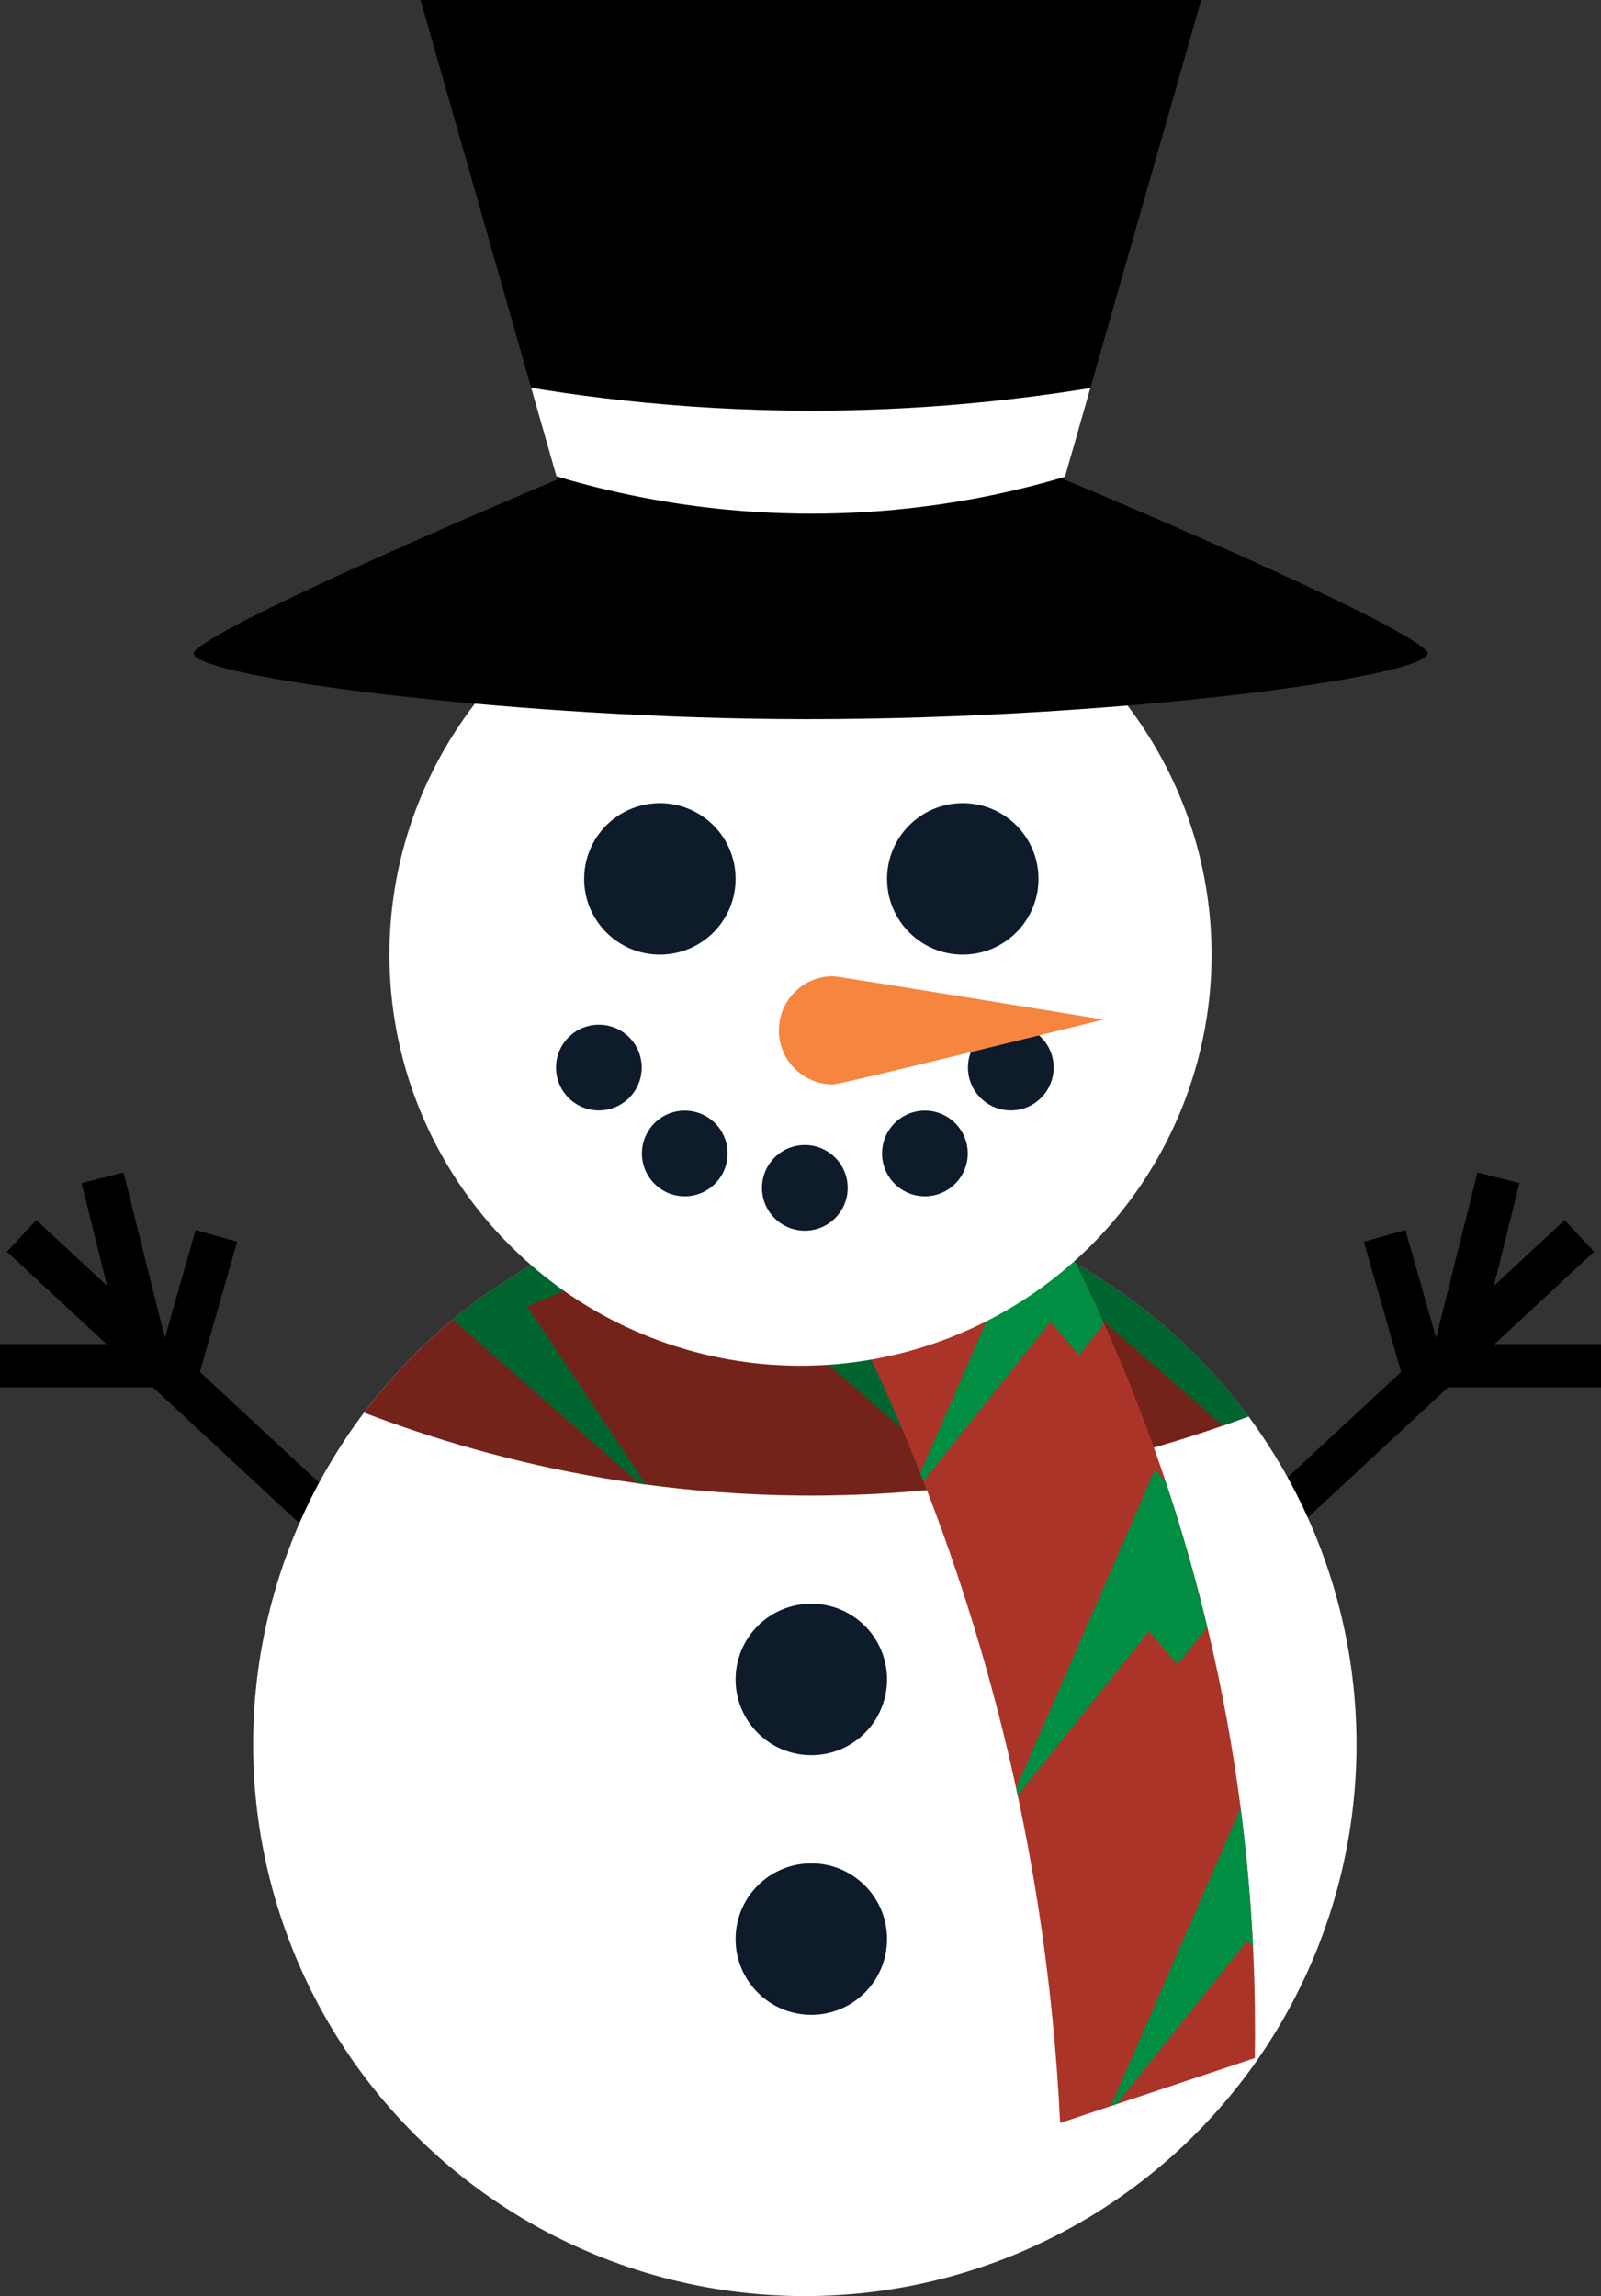 <?xml version="1.0" encoding="UTF-8"?>
<svg id="Layer_2" xmlns="http://www.w3.org/2000/svg" xmlns:xlink="http://www.w3.org/1999/xlink" viewBox="0 0 74 106.12">
  <rect x="0" y="0" width="74" height="106.12" fill="#333333" stroke="none"/>
  <defs>
    <style>
      .cls-1 {
        fill: #016530;
      }

      .cls-2 {
        fill: #ab3428;
      }

      .cls-3 {
        fill: #fff;
      }

      .cls-4 {
        clip-path: url(#clippath-1);
      }

      .cls-5 {
        fill: #0d1b2a;
      }

      .cls-6 {
        clip-path: url(#clippath-3);
      }

      .cls-7 {
        fill: #f5853f;
      }

      .cls-8 {
        fill: #018e42;
      }

      .cls-9 {
        clip-path: url(#clippath-2);
      }

      .cls-10 {
        clip-path: url(#clippath);
      }

      .cls-11 {
        fill: #74231b;
      }
    </style>
    <clipPath id="clippath">
      <circle class="cls-3" cx="37.2" cy="80.62" r="25.5"/>
    </clipPath>
    <clipPath id="clippath-1">
      <path class="cls-11" d="M61,64.12c-4.58,2.04-13.04,5.09-24,5-10.42-.09-18.48-2.99-23-5v-10c9.71,5.44,18.8,6,23,6s13.29-.56,23-6c.33,3.33.67,6.67,1,10Z"/>
    </clipPath>
    <clipPath id="clippath-2">
      <path class="cls-2" d="M49,98.12c-.29-6.05-1.25-14.03-4-23-2.86-9.34-6.72-16.73-10-22,3.33-1,6.67-2,10-3,3.22,4.93,7.27,12.33,10,22,2.6,9.21,3.09,17.26,3,23l-9,3Z"/>
    </clipPath>
    <clipPath id="clippath-3">
      <path d="M65.93,30.07c-1.65-1.58-15.43-7.37-16.74-7.91L55.52,0H19.44l6.32,22.16c-1.21.51-15.17,6.4-16.74,7.91-.02.02-.07.06-.07.12-.03,1.08,14.05,2.92,26.97,3.04,14.69.14,30.1-1.91,30.07-3.04,0-.06-.05-.1-.07-.12Z"/>
    </clipPath>
  </defs>
  <g id="Layer_1-2" data-name="Layer_1">
    <g>
      <polygon points="15.68 69.39 9.24 63.41 10.96 57.39 9.04 56.85 7.62 61.83 5.71 54.19 3.77 54.68 4.95 59.43 1.68 56.39 .32 57.85 4.92 62.12 0 62.12 0 64.12 7.07 64.12 14.32 70.85 15.68 69.39"/>
      <polygon points="58.32 69.39 64.76 63.41 63.04 57.39 64.96 56.85 66.38 61.83 68.29 54.19 70.23 54.68 69.05 59.43 72.32 56.39 73.68 57.85 69.08 62.12 74 62.12 74 64.12 66.93 64.12 59.68 70.85 58.32 69.39"/>
      <g>
        <circle class="cls-3" cx="37.2" cy="80.62" r="25.5"/>
        <g class="cls-10">
          <g>
            <path class="cls-11" d="M61,64.12c-4.58,2.04-13.04,5.09-24,5-10.42-.09-18.48-2.99-23-5v-10c9.71,5.44,18.8,6,23,6s13.29-.56,23-6c.33,3.33.67,6.67,1,10Z"/>
            <g class="cls-4">
              <polygon class="cls-1" points="17.33 57.84 30.2 69.12 24.37 60.38 26.24 59.59 24.58 57.13 30.93 57.13 30.93 56.12 17 56.12 17 57.13 19.07 57.13 17.33 57.84"/>
              <polygon class="cls-1" points="32.33 57.84 45.2 69.12 39.37 60.38 41.24 59.59 39.58 57.13 45.93 57.13 45.93 56.12 32 56.12 32 57.13 34.07 57.13 32.33 57.84"/>
              <polygon class="cls-1" points="47.33 57.84 60.2 69.12 54.37 60.38 56.24 59.59 54.58 57.13 60.93 57.13 60.93 56.12 47 56.12 47 57.13 49.07 57.13 47.33 57.84"/>
            </g>
          </g>
        </g>
      </g>
      <circle class="cls-5" cx="37.5" cy="77.62" r="3.5"/>
      <circle class="cls-5" cx="37.5" cy="89.62" r="3.5"/>
      <g>
        <path class="cls-2" d="M49,98.12c-.29-6.05-1.25-14.03-4-23-2.86-9.34-6.72-16.73-10-22,3.33-1,6.67-2,10-3,3.22,4.93,7.27,12.33,10,22,2.6,9.21,3.09,17.26,3,23l-9,3Z"/>
        <g class="cls-9">
          <polygon class="cls-8" points="48.84 53.61 42 69.31 48.56 61.09 49.87 62.64 51.72 60.31 53.65 66.36 54.61 66.06 50.38 52.77 49.42 53.08 50.05 55.05 48.84 53.61"/>
          <polygon class="cls-8" points="53.39 67.91 46.55 83.6 53.11 75.39 54.43 76.93 56.27 74.6 58.2 80.66 59.16 80.35 54.93 67.07 53.97 67.37 54.6 69.35 53.39 67.91"/>
          <polygon class="cls-8" points="57.94 82.2 51.1 97.89 57.66 89.68 58.98 91.22 60.82 88.89 62.75 94.95 63.72 94.64 59.49 81.36 58.52 81.67 59.15 83.64 57.94 82.2"/>
        </g>
      </g>
      <g>
        <circle class="cls-3" cx="37" cy="44.12" r="19"/>
        <g>
          <circle class="cls-5" cx="27.68" cy="49.34" r="1.98"/>
          <circle class="cls-5" cx="31.65" cy="53.31" r="1.98"/>
          <circle class="cls-5" cx="46.72" cy="49.34" r="1.98"/>
          <circle class="cls-5" cx="42.75" cy="53.31" r="1.98"/>
          <circle class="cls-5" cx="37.2" cy="54.9" r="1.98"/>
        </g>
        <circle class="cls-5" cx="30.5" cy="40.62" r="3.5"/>
        <circle class="cls-5" cx="44.5" cy="40.62" r="3.5"/>
        <path class="cls-7" d="M51,47.12s-12.25-2-12.5-2c-1.38,0-2.5,1.12-2.5,2.5s1.12,2.5,2.5,2.5c.4,0,12.5-3,12.5-3Z"/>
      </g>
      <g>
        <path d="M65.93,30.07c-1.65-1.58-15.43-7.37-16.74-7.91L55.52,0H19.44l6.32,22.16c-1.21.51-15.17,6.4-16.74,7.91-.02.02-.07.06-.07.12-.03,1.08,14.05,2.92,26.97,3.04,14.69.14,30.1-1.91,30.07-3.04,0-.06-.05-.1-.07-.12Z"/>
        <g class="cls-6">
          <path class="cls-3" d="M53.34,20.57c-3.18,1.33-8.72,3.17-15.83,3.17-3.45,0-9.27-.43-15.83-3.17v-3.17c4.28.86,9.64,1.58,15.83,1.58,4.36,0,9.76-.36,15.83-1.58v3.17Z"/>
        </g>
      </g>
    </g>
  </g>
</svg>
